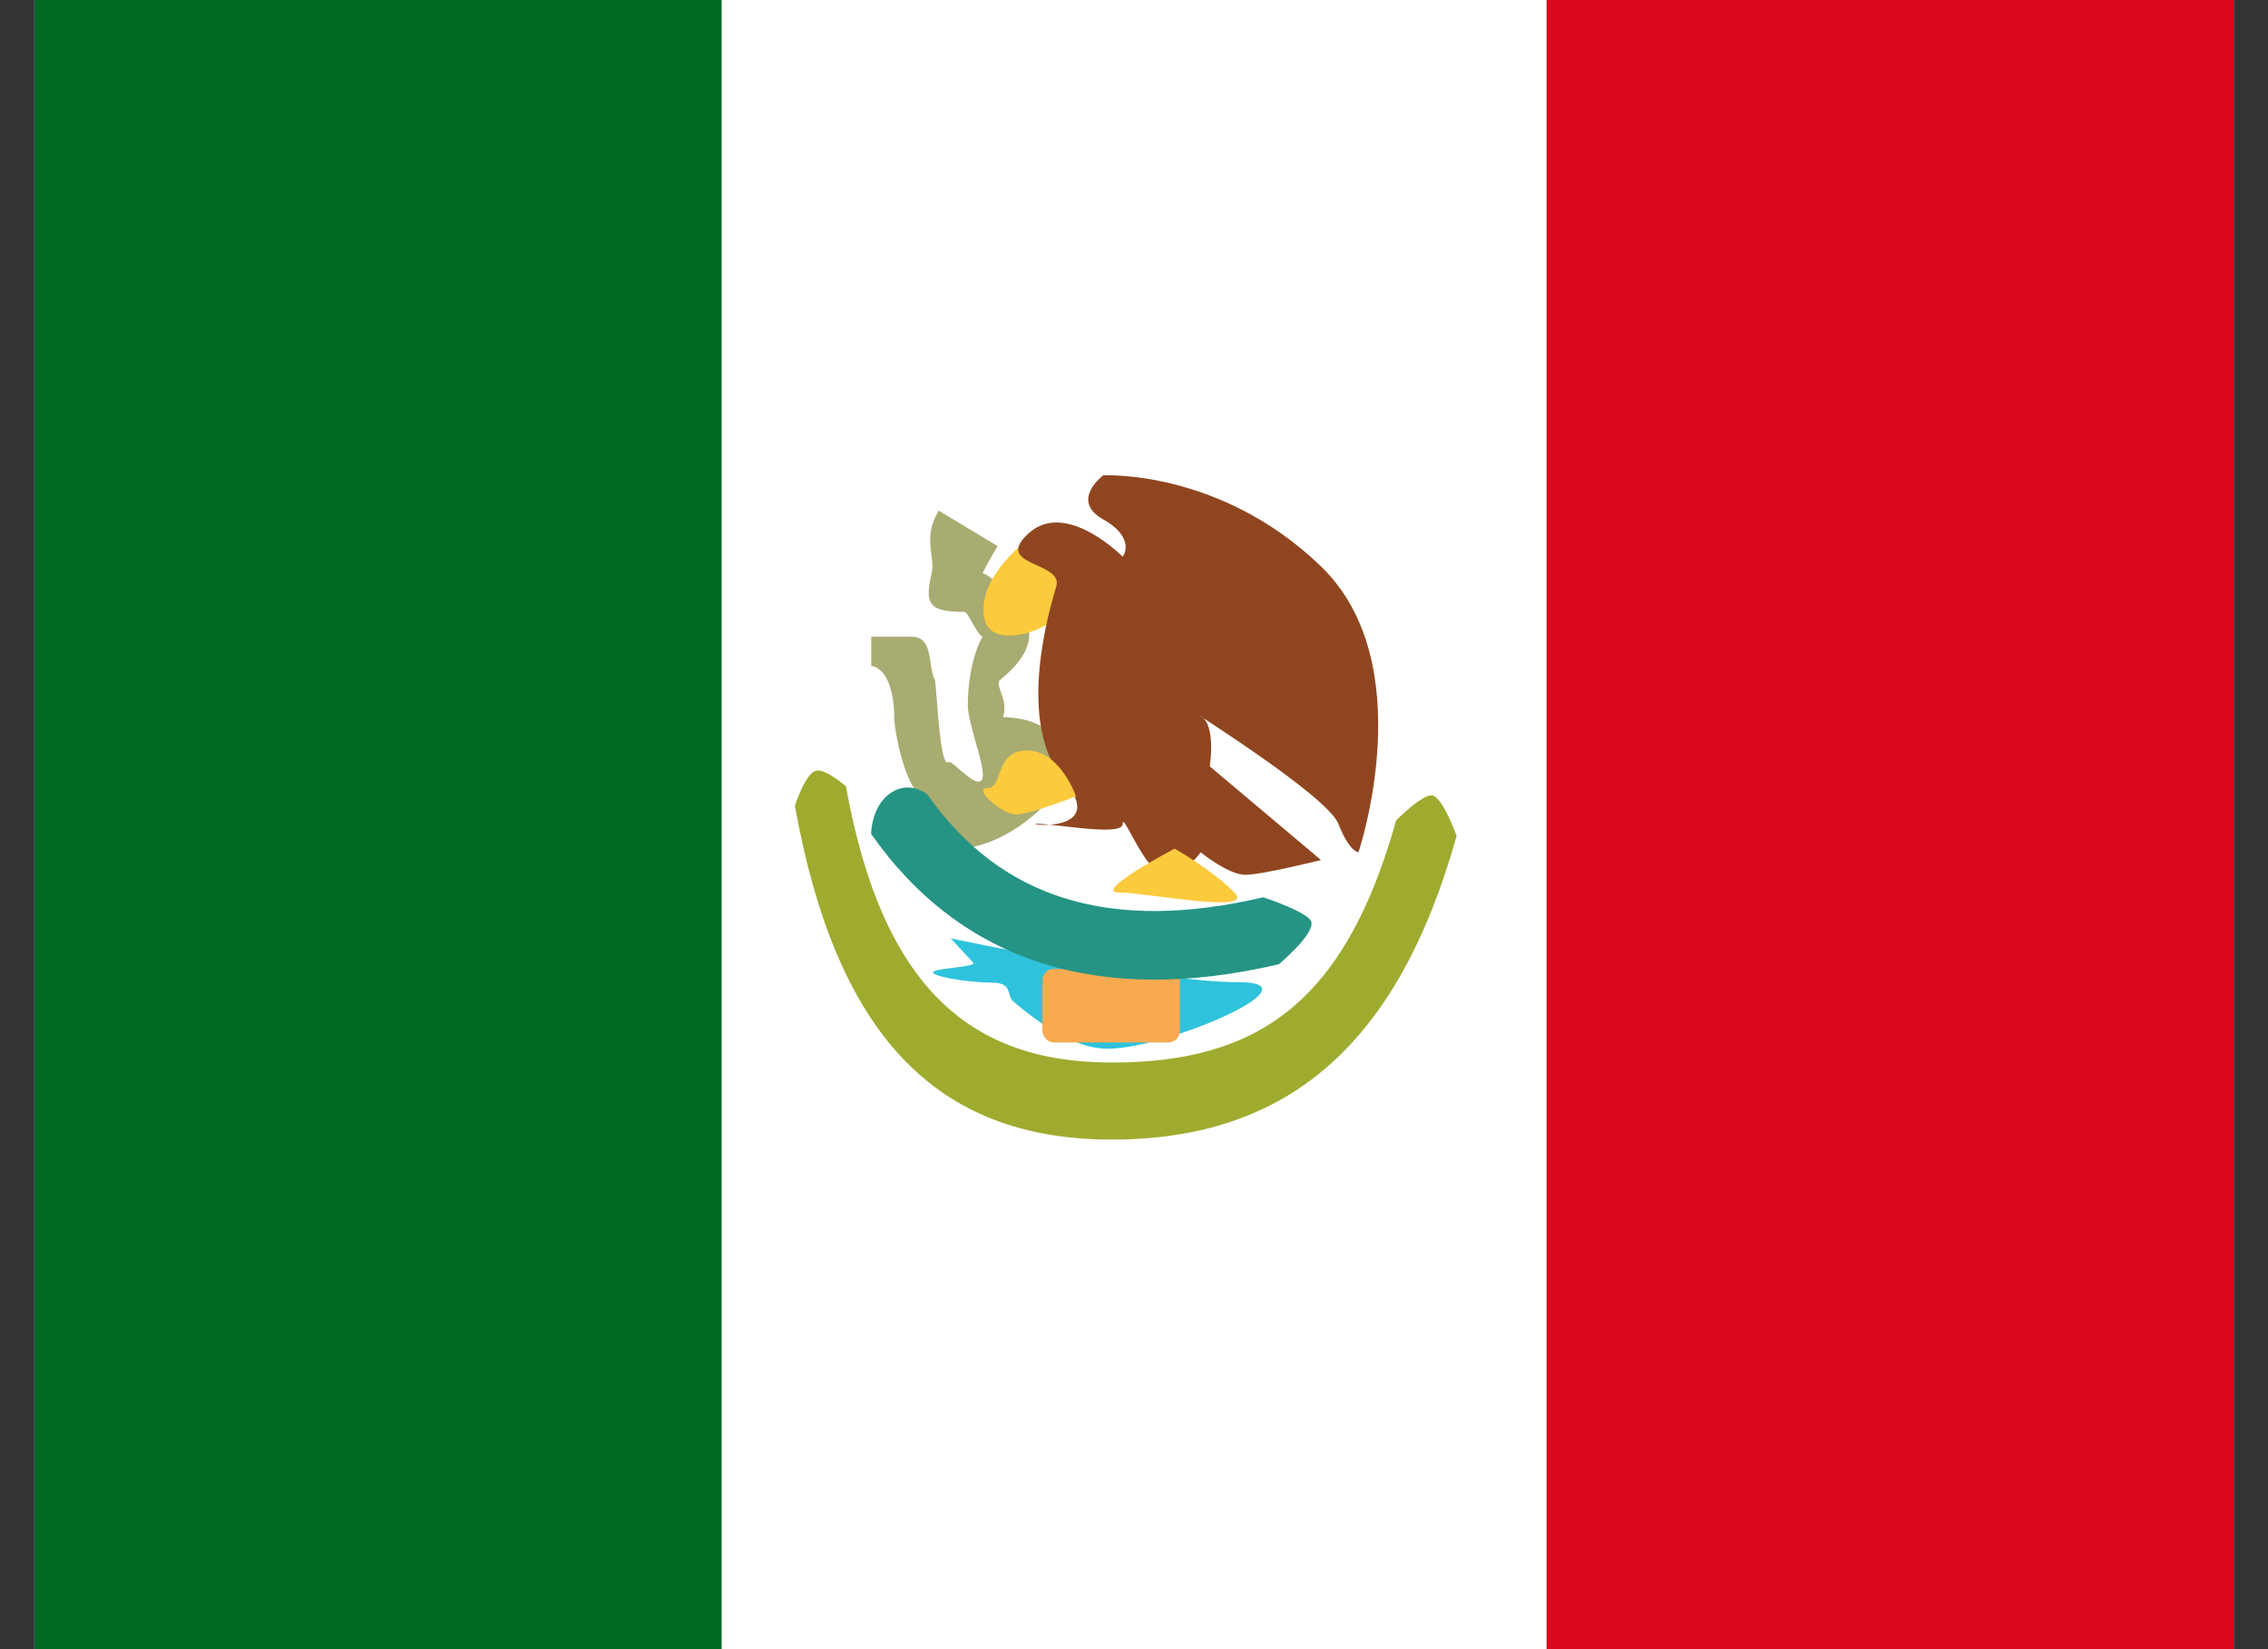 <svg width="33" height="24" viewBox="0 0 33 24" fill="none" xmlns="http://www.w3.org/2000/svg">
<rect x="0" y="0" width="33" height="24" fill="#333333" stroke="none"/>
<g clip-path="url(#clip0_90_653)">
<rect width="32" height="24" transform="translate(0.5)" fill="white"/>
<path fill-rule="evenodd" clip-rule="evenodd" d="M22.5 0H32.5V24H22.5V0Z" fill="#D9071E"/>
<path fill-rule="evenodd" clip-rule="evenodd" d="M0.5 0H12.5V24H0.5V0Z" fill="#006923"/>
<path fill-rule="evenodd" clip-rule="evenodd" d="M10.5 0H22.5V24H10.5V0Z" fill="white"/>
<path fill-rule="evenodd" clip-rule="evenodd" d="M13.556 8.342C13.449 8.797 13.518 8.904 14.032 8.904C14.059 8.904 14.101 8.98 14.147 9.062C14.198 9.152 14.253 9.25 14.297 9.265C14.278 9.29 14.083 9.643 14.082 10.265C14.082 10.393 14.141 10.604 14.198 10.807C14.261 11.027 14.32 11.238 14.297 11.321C14.259 11.457 14.089 11.309 13.957 11.195C13.882 11.129 13.819 11.075 13.801 11.09C13.707 11.169 13.658 10.543 13.629 10.165C13.616 9.996 13.607 9.877 13.599 9.891C13.566 9.819 13.553 9.73 13.54 9.642C13.511 9.451 13.483 9.265 13.257 9.265H12.677V9.692C12.677 9.692 13.013 9.692 13.013 10.487C13.018 10.605 13.175 11.65 13.556 11.656C13.333 11.661 13.334 11.705 13.335 11.731L13.335 11.736C13.335 12.375 13.87 12.444 14.369 12.264C14.669 12.155 14.987 11.944 15.226 11.683C15.562 11.314 15.604 10.838 15.162 10.576C15.005 10.483 14.834 10.447 14.595 10.434C14.642 10.294 14.598 10.168 14.563 10.071C14.534 9.989 14.511 9.927 14.556 9.891C15.056 9.485 15.101 9.111 14.736 8.775C14.689 8.732 14.643 8.673 14.596 8.612L14.596 8.612C14.508 8.497 14.414 8.376 14.297 8.342C14.351 8.232 14.424 8.1 14.516 7.947L13.659 7.432C13.503 7.691 13.529 7.893 13.552 8.07C13.564 8.167 13.576 8.256 13.556 8.342ZM14.488 11.008L14.472 11.025L14.483 11.015C14.485 11.012 14.486 11.01 14.488 11.008ZM14.034 11.321C14.034 11.321 14.034 11.321 14.036 11.321L14.036 11.321L14.045 11.319C14.041 11.32 14.038 11.321 14.036 11.321L14.034 11.321ZM13.599 11.655C13.587 11.655 13.576 11.655 13.565 11.655L13.584 11.655L13.599 11.655Z" fill="#A8AC71"/>
<path fill-rule="evenodd" clip-rule="evenodd" d="M14.884 7.913C14.884 7.913 14.197 8.446 14.326 9.014C14.454 9.582 15.808 9.014 15.644 8.464C15.48 7.913 14.884 7.913 14.884 7.913Z" fill="#FCCA3D"/>
<path fill-rule="evenodd" clip-rule="evenodd" d="M19.766 12.403C19.766 12.403 20.691 9.662 19.221 8.243C17.751 6.823 16.052 6.918 16.052 6.918C16.052 6.918 15.562 7.282 16.052 7.559C16.541 7.836 16.336 8.102 16.336 8.102C16.336 8.102 15.516 7.27 14.973 7.756C14.428 8.243 15.48 8.169 15.369 8.535C15.258 8.901 14.786 10.526 15.475 11.346C16.164 12.166 14.823 11.989 15.096 11.989C15.369 11.989 16.336 12.179 16.336 11.989C16.336 11.797 16.672 12.731 16.96 12.731C17.247 12.731 17.47 12.403 17.47 12.403C17.47 12.403 17.873 12.731 18.119 12.731C18.364 12.731 19.221 12.516 19.221 12.516L17.602 11.152C17.602 11.152 17.699 10.55 17.47 10.42C17.24 10.289 19.311 11.574 19.474 11.989C19.636 12.403 19.766 12.403 19.766 12.403Z" fill="#8F4620"/>
<path d="M11.566 11.727C11.566 11.727 11.717 11.248 11.877 11.215C12.017 11.186 12.309 11.444 12.309 11.444C12.83 14.334 14.088 15.463 16.175 15.463C18.287 15.463 19.567 14.605 20.314 11.94C20.314 11.94 20.711 11.534 20.851 11.579C21.003 11.628 21.194 12.165 21.194 12.165C20.337 15.223 18.718 16.584 16.175 16.584C13.607 16.584 12.164 15.045 11.566 11.727Z" fill="#9FAB2F"/>
<path fill-rule="evenodd" clip-rule="evenodd" d="M13.834 13.656C13.834 13.656 16.838 14.294 18.024 14.294C19.21 14.294 16.984 15.262 16.115 15.262C15.735 15.262 15.277 15.031 14.741 14.57C14.645 14.488 14.738 14.303 14.445 14.301C14.037 14.297 13.53 14.201 13.579 14.143C13.625 14.088 14.219 14.071 14.162 14.01C14.067 13.91 13.834 13.656 13.834 13.656Z" fill="#2FC2DC"/>
<rect x="15.167" y="14.1" width="2" height="1.071" rx="0.167" fill="#F9AA51"/>
<path d="M12.675 12.136C12.675 12.136 12.675 11.761 12.929 11.562C13.22 11.333 13.494 11.562 13.494 11.562C14.559 13.08 16.153 13.58 18.381 13.058C18.381 13.058 19.047 13.276 19.081 13.419C19.123 13.601 18.609 14.032 18.609 14.032C16.004 14.642 13.99 14.01 12.675 12.136Z" fill="#259485"/>
<path fill-rule="evenodd" clip-rule="evenodd" d="M17.091 12.35C17.091 12.35 15.878 12.989 16.282 12.989C16.687 12.989 18.27 13.309 17.962 12.989C17.654 12.67 17.091 12.35 17.091 12.35Z" fill="#FCCA3D"/>
<path fill-rule="evenodd" clip-rule="evenodd" d="M15.656 11.588C15.656 11.588 15.426 10.922 14.946 10.922C14.466 10.922 14.601 11.469 14.371 11.469C14.14 11.469 14.586 11.853 14.784 11.853C14.983 11.853 15.656 11.588 15.656 11.588Z" fill="#FCCA3D"/>
</g>
<defs>
<clipPath id="clip0_90_653">
<rect width="32" height="24" fill="white" transform="translate(0.5)"/>
</clipPath>
</defs>
</svg>
